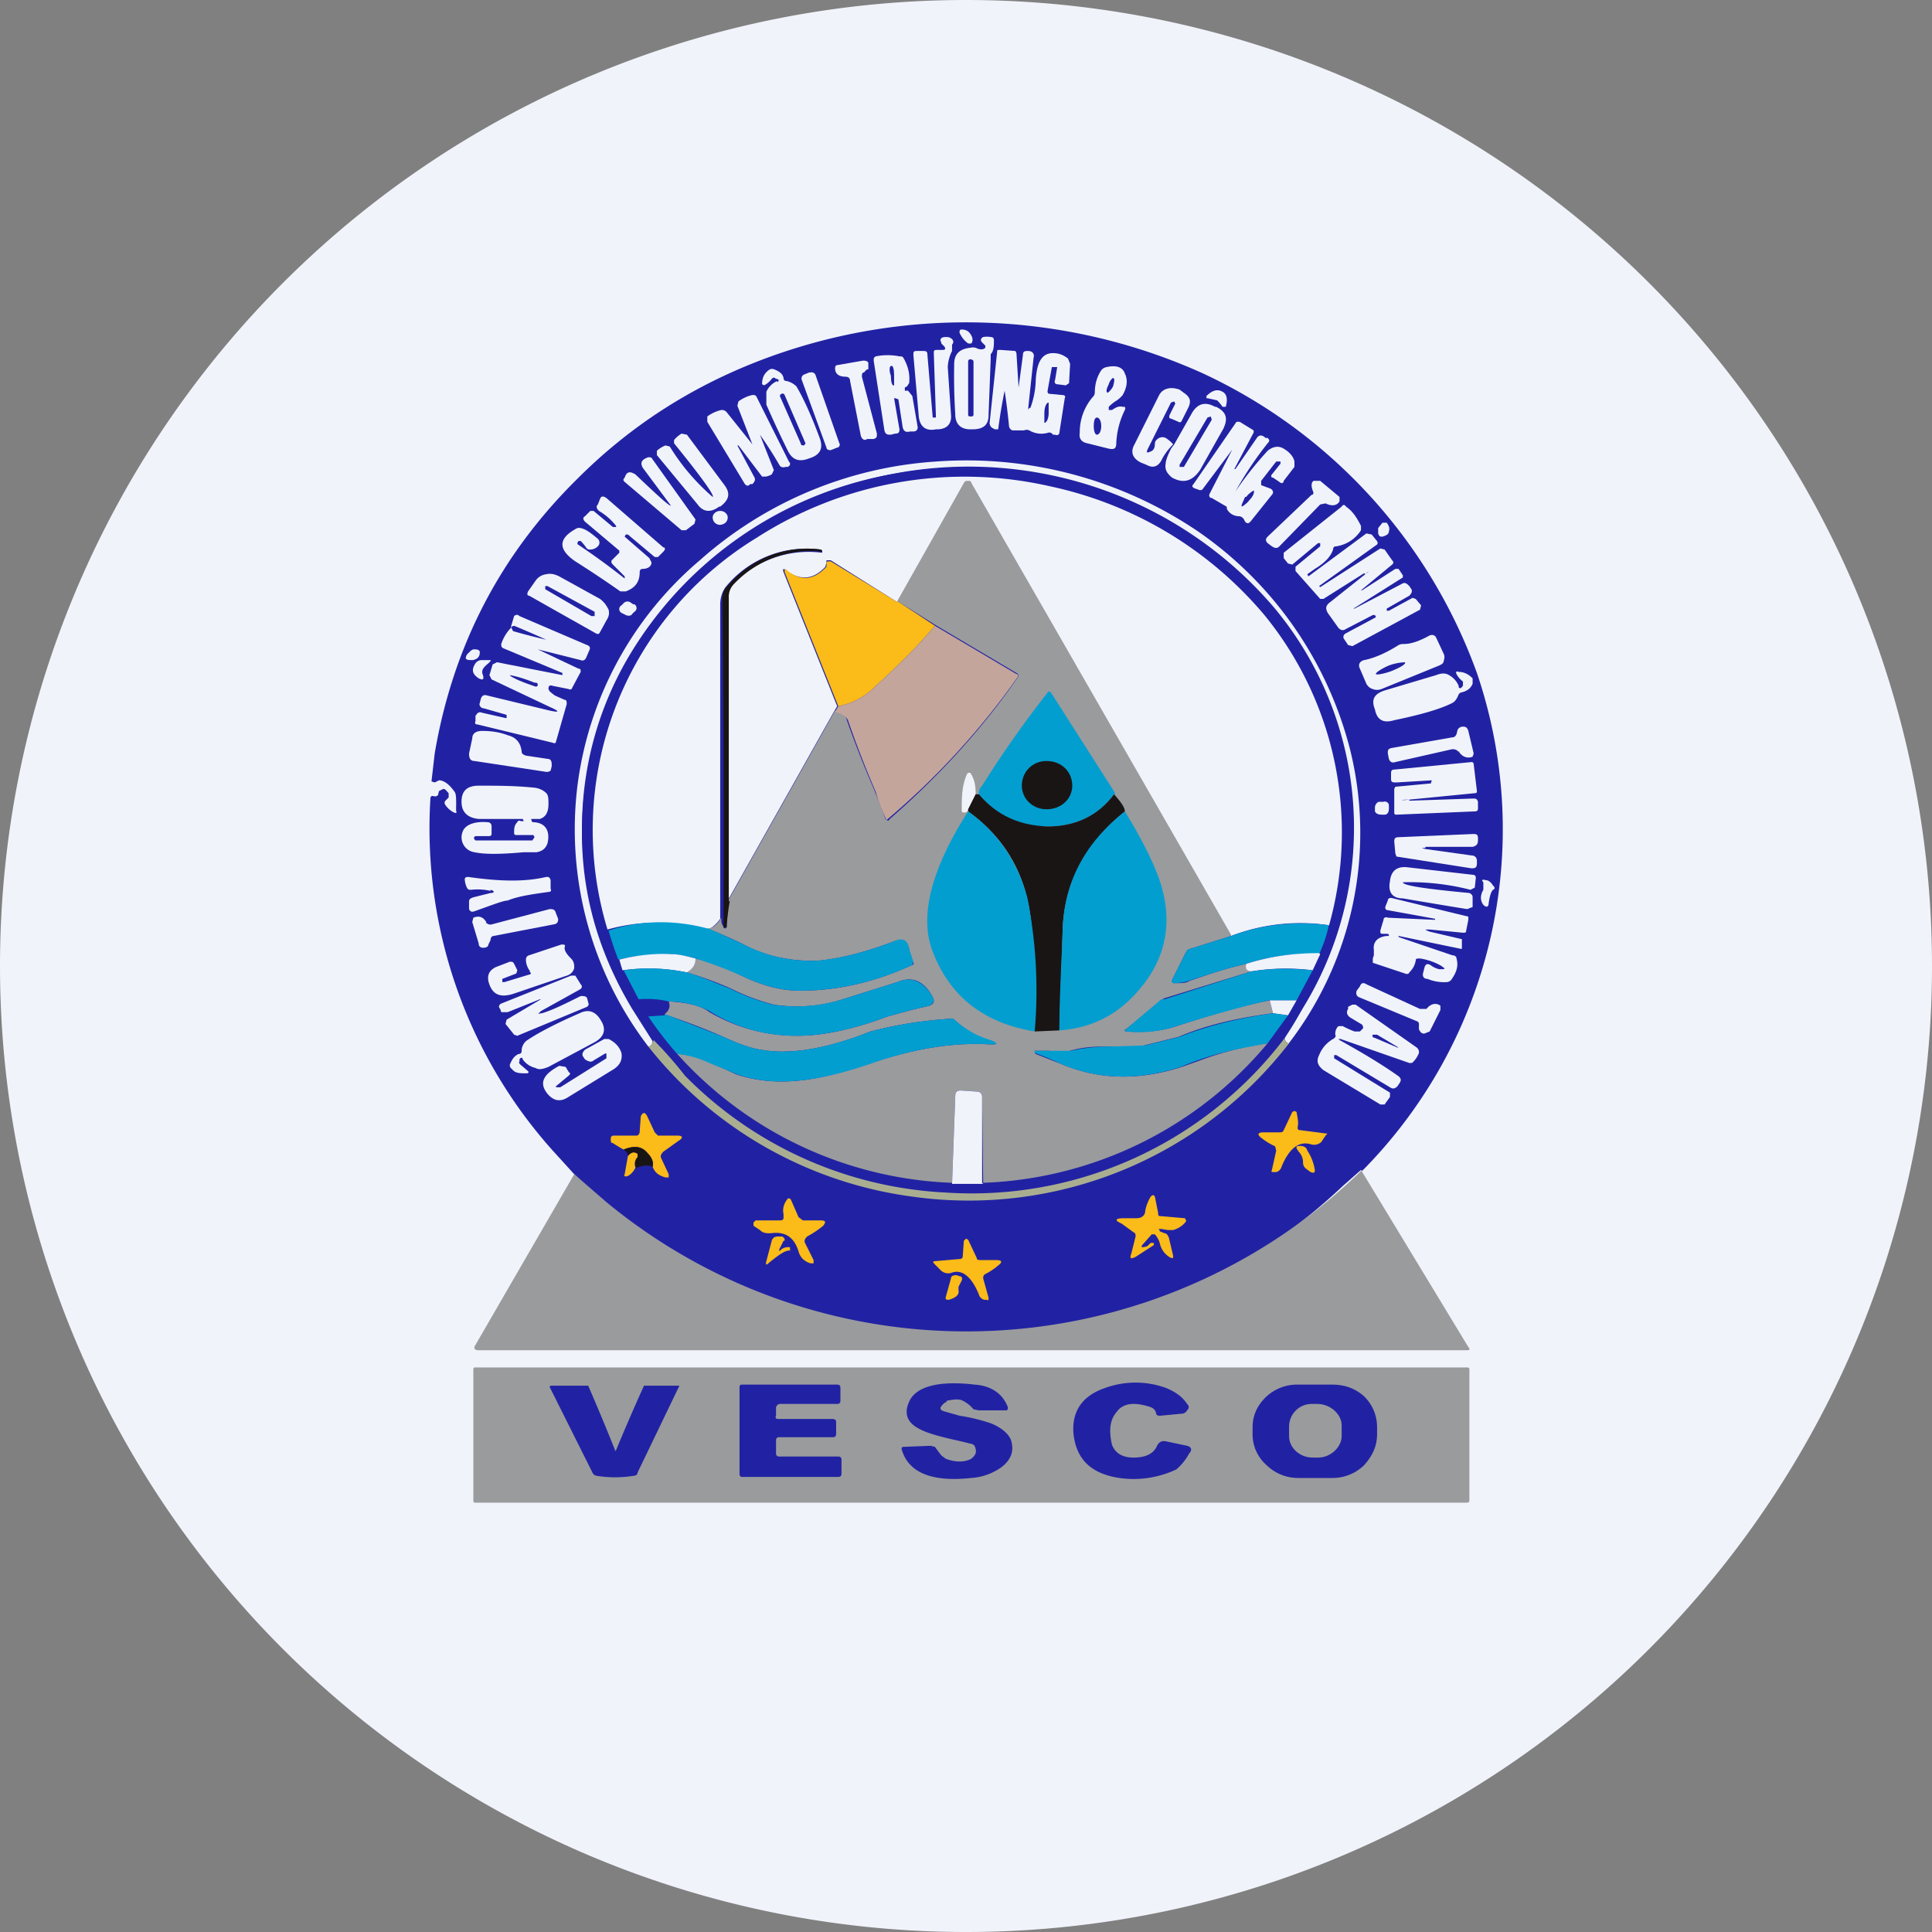 <ns0:svg xmlns:ns0="http://www.w3.org/2000/svg" width="18" height="18" viewBox="0 0 18 18"><ns0:rect x="0" y="0" width="18" height="18" fill="#808080" stroke="none"/><path xmlns="http://www.w3.org/2000/svg" fill="#F0F3FA" d="M9 18a9 9 0 0 1 0 -18a9 9 0 0 1 0 18Z" /><ns0:path d="m12.68 10.9-.17.15c-.58.55-1.25.94-2.02 1.16a5.27 5.27 0 0 1-5.14-1.27l-.2-.22a4.5 4.5 0 0 1-1.14-3.28c0-.02.01-.03.04-.02h.01l.02-.01.01-.04.04-.02c.02 0 .03.02.05.04v.04l-.03.03a.03.03 0 0 0 0 .04.2.2 0 0 0 .08.07c.02.01.03 0 .02-.01a.8.8 0 0 1 0-.06c0-.07 0-.11-.02-.13-.05-.07-.1-.1-.14-.1l-.04.02-.03-.01.03-.26c.17-1 .61-1.85 1.33-2.56.5-.5 1.08-.87 1.75-1.12a5.36 5.36 0 0 1 4.08.14 4.92 4.92 0 0 1 2.55 2.79 4.52 4.52 0 0 1-1.07 4.64Z" fill="#2122A3" /><ns0:path d="M9.04 3.11c.02.03.03.06.01.09h-.03a.24.24 0 0 1-.08-.1c0-.02 0-.03.02-.03.03 0 .06.01.08.04ZM8.72 3.89l-.02-.6c0-.02 0-.03.03-.03h.05c.03 0 .03-.01.02-.03l-.03-.03v-.01c-.02-.03 0-.05.04-.05.02 0 .04 0 .06.02.01.01.02.03 0 .05v.06a.37.37 0 0 0-.04.15l.03.44c.01.09-.04.14-.13.14h-.01c-.1.02-.15-.03-.16-.12l-.05-.57c0-.03 0-.04.03-.04h.06c.02 0 .04 0 .04.03l.05.59h.03ZM9.18 3.22l-.03-.03c-.02-.02-.01-.04.01-.05a.2.2 0 0 1 .07 0c.02 0 .03.01.03.03 0 .05 0 .1-.03.13v.05l-.02.52c0 .09-.05.13-.15.13h-.02c-.09 0-.14-.05-.14-.14a5.71 5.71 0 0 1-.01-.47c0-.09.05-.14.15-.15a.1.1 0 0 1 .05 0c.04.02.07.02.09 0v-.02ZM9.6 3.8a.8.8 0 0 0 .05-.26c.01-.17.06-.25.16-.25.06 0 .1.02.14.05l.02.05-.01.18-.03.02-.08-.01c-.02 0-.03-.02-.02-.04l.02-.12H9.8l-.04.22c0 .02 0 .03.03.03l.1.01c.03 0 .04.01.03.03l-.05.32c0 .02-.02.03-.04.02h-.02a.04.04 0 0 0-.04-.02.22.22 0 0 1-.18-.02.06.06 0 0 0-.05 0h-.1c-.02 0-.04-.02-.04-.05a6.19 6.19 0 0 0-.04-.32 4.71 4.71 0 0 0-.06.36h-.03l-.02-.01c-.02-.01-.03-.03-.03-.05l.07-.66c0-.02 0-.02.03-.02l.14.01.01.02.02.32.04-.3c0-.03.01-.04.04-.04h.01c.04 0 .06.03.05.06l-.05.47c0 .02 0 .02.01 0ZM8.44 3.64h.02l.04.05.05.29c0 .02-.01.04-.04.04h-.03c-.04.01-.06 0-.07-.04l-.04-.26-.03-.01h-.01l.05.29c0 .03-.01.04-.04.04l-.04.01c-.03 0-.05 0-.06-.04l-.1-.65c0-.02 0-.03.02-.04a.56.56 0 0 1 .22 0c.02 0 .03 0 .04.02.04.07.06.15.05.23l-.02.03-.02.01v.03Z" fill="#F0F3FA" /><ns0:path d="M9.05 3.35a.02.02 0 0 0-.03.02v.49c0 .01 0 .02.02.02s.03 0 .03-.02v-.49a.02.02 0 0 0-.02-.02Z" fill="#2122A3" /><ns0:path d="M7.88 3.51c-.07 0-.1-.03-.1-.08 0-.02.01-.03.03-.03l.23-.04c.02 0 .04 0 .05.02v.06c-.02 0-.03.02-.04.03-.02 0-.02.02-.02.04l.14.53c0 .03 0 .04-.03.05h-.06c-.03.02-.05 0-.06-.03l-.1-.51c0-.03-.02-.04-.04-.04Z" fill="#F0F3FA" /><ns0:path d="M8.3 3.5c0 .05.01.1.03.09v-.1c0-.05-.01-.09-.03-.08-.01 0-.02.04 0 .09Z" fill="#2122A3" /><ns0:path d="M10.33 3.79v.03h.03c.03-.02.06-.04.1-.03.02 0 .03 0 .02.03a.77.77 0 0 0-.08.31c0 .05-.02.06-.07.05l-.2-.05c-.05-.01-.08-.04-.07-.1a.5.5 0 0 1 .12-.33.06.06 0 0 0 .02-.04c0-.08.02-.15.06-.21a.08.08 0 0 1 .05-.03c.09-.02.15 0 .17.06.03.06.02.13-.02.2a.26.26 0 0 1-.07.06.42.42 0 0 0-.06.05ZM7.24 3.56c.02-.01.02-.02 0-.03h-.01c-.02-.02-.03-.01-.04 0a.22.22 0 0 1-.07.06l-.02-.01c0-.06.02-.1.06-.13a.05.05 0 0 1 .05-.01c.05.02.08.04.09.08 0 .02.01.03.03.03.04.01.07.03.09.05.06.1.14.27.22.49.03.09 0 .15-.1.18-.1.04-.16.01-.2-.07a10.4 10.4 0 0 1-.2-.43v-.12a.2.2 0 0 1 .1-.1ZM7.54 3.47l-.05.02a.04.04 0 0 0-.02.05l.23.63c0 .02.03.03.05.02l.05-.02c.02 0 .03-.03.02-.04L7.6 3.5a.04.04 0 0 0-.05-.03Z" fill="#F0F3FA" /><ns0:path d="M10.33 3.58c-.02.04-.03.07-.01.08 0 0 .03-.02.05-.06.01-.04.02-.07 0-.08 0 0-.03.02-.04.06Z" fill="#2122A3" /><ns0:path d="M10.93 4.14c-.02.02-.06.06-.1.13-.03.07-.08.1-.15.06l-.05-.02c-.08-.04-.1-.1-.06-.17l.23-.46a.12.12 0 0 1 .08-.06c.04-.01.08 0 .11.01l.04.03c.06.04.07.08.04.14l-.06.12c0 .01-.02.02-.03.01l-.07-.03c-.02 0-.02-.02-.01-.04l.05-.1-.01-.02-.03.01-.22.44c-.01.03 0 .03.02.02.04-.01.05-.04.05-.08 0-.02.02-.04.04-.05a.07.07 0 0 1 .06 0 .3.3 0 0 1 .07.06ZM11.39 3.65c.04.02.05.07.03.14h-.03a.38.38 0 0 0-.05-.06l-.09-.02h-.01v-.02c.05-.05.1-.07.15-.04Z" fill="#F0F3FA" /><ns0:path d="M7.28 3.67a.02.02 0 0 0-.01.03l.19.43c0 .02.02.02.03.02.01-.01.02-.02.01-.03l-.19-.44a.02.02 0 0 0-.03-.01Z" fill="#2122A3" /><ns0:path d="m7.17 4.43-.03.01H7.1l-.22-.29h-.01l.16.3c.01.02 0 .04-.02.06h-.02c-.02.02-.03.02-.05 0l-.35-.58v-.05a.35.35 0 0 1 .13-.06c.02 0 .03 0 .05.02l.24.3-.14-.36.01-.04a.35.35 0 0 1 .13-.06c.02 0 .03 0 .04.02l.3.6c.02.02.01.04-.01.05h-.02c-.03.01-.05 0-.06-.02a3.62 3.62 0 0 0-.18-.28l.13.33-.02.04-.02.01Z" fill="#F0F3FA" /><ns0:path d="M9.73 3.84v.1c.02 0 .04-.04.04-.09v-.1c-.02 0-.04.04-.04.1Z" fill="#2122A3" /><ns0:path d="m10.94 4.14.17-.3c.05-.08.12-.1.21-.05h.01c.1.05.11.11.07.2l-.22.39c-.07.1-.15.13-.26.07-.05-.04-.07-.08-.06-.13 0-.03.02-.08.05-.14l.03-.04Z" fill="#F0F3FA" /><ns0:path d="M10.19 3.97c0 .04.01.08.03.08.02 0 .04-.03.04-.08s-.02-.08-.04-.08-.03.03-.03.08ZM11.28 3.88l-.03.01-.26.44v.02h.04l.26-.44-.01-.03Z" fill="#2122A3" /><ns0:path d="m11.51 4.37.2-.29c.02-.03.05-.03.08 0h.02c.02.02.02.03 0 .05a3.25 3.25 0 0 0-.3.45c.1-.15.2-.27.3-.38.05-.04.1-.05.15-.02.05.03.09.07.1.12v.05l-.1.13c0 .02-.02.03-.04.01l-.06-.04c-.02 0-.02-.02-.01-.03l.08-.1V4.3h-.04l-.14.18v.04l.08.03c.03.01.04.04.02.06l-.2.25c-.02.02-.03.02-.05 0l-.01-.02a.06.06 0 0 0-.04-.03c-.06 0-.1-.03-.12-.07 0-.02 0-.02-.02-.03l-.12-.07c-.02 0-.03-.02-.02-.04l.21-.41c.01-.03.01-.03 0 0l-.27.36c-.01.02-.03.02-.05.01l-.03-.01c-.02-.01-.03-.02-.01-.04l.4-.58h.03l.13.08v.02l-.18.34h.01ZM6.7 4.72c-.08.06-.15.05-.2-.02l-.38-.46V4.2a.26.26 0 0 1 .08-.05l.04.01a2 2 0 0 0 .4.47c.02-.01-.1-.18-.36-.5V4.1a.26.26 0 0 1 .07-.06l.05.01.35.47c.06.08.04.14-.04.2ZM6.43 4.91a.9.9 0 0 1-.04.03h-.04l-.53-.45c-.01-.01-.02-.02 0-.04.02-.06.05-.06.1-.03.21.2.32.3.33.29l-.26-.35c-.03-.05-.01-.08.05-.1.02 0 .03 0 .04.02l.4.56-.01.04-.04.03ZM12.01 9.72c-.02 0-.04-.02-.04-.05l.2-.33a3.2 3.2 0 0 0-.3-3.68 3.74 3.74 0 0 0-5.27-.42A3.4 3.4 0 0 0 5.47 7.2c-.13.77 0 1.5.42 2.2l.19.3c0 .03-.02.05-.04.05a3.33 3.33 0 0 1-.66-2.43 3.3 3.3 0 0 1 1.14-2.1 3.67 3.67 0 0 1 2.2-.92 3.85 3.85 0 0 1 2.44.65 3.53 3.53 0 0 1 1.42 2.04 3.22 3.22 0 0 1-.58 2.74Z" fill="#F0F3FA" /><ns0:path d="M11.97 9.67a7.07 7.07 0 0 0-.3.35A3.68 3.68 0 0 1 8.8 11.1a3.66 3.66 0 0 1-2.9-1.73 3.13 3.13 0 0 1-.05-3.24A3.58 3.58 0 0 1 8.42 4.4a3.74 3.74 0 0 1 3.44 1.27 3.18 3.18 0 0 1 .3 3.68c-.06.11-.12.22-.2.33Z" fill="#2122A3" /><ns0:path d="M12.38 8.62a1.8 1.8 0 0 0-.91.1L9.05 4.51a.04.04 0 0 0-.03-.02c-.02 0-.03 0-.04.02l-.62 1.1-.62-.39H7.7v.02l-.01.04c-.11.12-.23.13-.36.04-.03-.03-.04-.02-.03.01l.5 1.25-.03.05-.99 1.76V5.57c0-.04.01-.08.04-.12a.98.98 0 0 1 .84-.3v-.02l-.02-.01a.97.97 0 0 0-.88.35c-.03.04-.05.1-.05.16v2.93c-.05.07-.1.1-.13.1a1.7 1.7 0 0 0-.92 0 3.19 3.19 0 0 1 1.39-3.65 3.58 3.58 0 0 1 2.73-.48 3.59 3.59 0 0 1 2 1.2 3.2 3.2 0 0 1 .6 2.9ZM12.3 4.7l-.38.39c-.02.02-.04.02-.07 0l-.04-.03c-.02-.02-.02-.04 0-.06l.41-.39c.02 0 .02-.02.01-.04a.25.25 0 0 1-.01-.04c0-.02 0-.04.02-.05h.06l.18.15v.04c-.02.04-.07.05-.13.02l-.05.01Z" fill="#F0F3FA" /><ns0:path d="m11.47 8.72-.38.12a.06.06 0 0 0-.04.03l-.13.26c0 .02 0 .03.02.03.07 0 .11 0 .14-.02.17-.06.35-.12.53-.16 0 .05.01.07.05.07l-.81.25-.02.01-.34.28c-.02 0-.01.01 0 .02.16.01.3 0 .44-.04.34-.11.64-.2.9-.25l.03.12c-.3.04-.6.1-.88.22l-.32.08a1.3 1.3 0 0 1-.32.01c-.11 0-.24 0-.37.04a.68.68 0 0 1-.2 0h-.13v.02l.01.01.23.09c.35.15.73.16 1.13.03l.17-.06a2.94 2.94 0 0 1 .63-.16 3.62 3.62 0 0 1-2.65 1.3l-.01-.8c0-.03-.02-.05-.05-.05l-.15-.01c-.03 0-.05.01-.05.05l-.03.81a3.62 3.62 0 0 1-2.56-1.2c.1 0 .2.03.29.07l.26.12c.21.07.43.08.65.05.16-.02.38-.08.65-.17.37-.12.72-.18 1.06-.16.08 0 .08 0 0-.03a.99.99 0 0 1-.34-.21 3.93 3.93 0 0 0-.77.12c-.4.16-.75.22-1.02.17-.08-.01-.2-.05-.35-.12a6.5 6.5 0 0 0-.55-.21c.04-.03.06-.07.04-.12.18.01.3.04.38.1.26.15.53.22.82.22.24 0 .52-.06.84-.18l.22-.06.17-.04c.04-.02.05-.04.03-.08-.08-.15-.19-.2-.33-.14l-.54.17a1.4 1.4 0 0 1-.61.04 2 2 0 0 1-.4-.15 3.36 3.36 0 0 0-.41-.15c.05-.03.07-.07.08-.13.16.04.31.1.47.18.18.08.34.12.5.12.36 0 .7-.08 1.05-.24.01 0 .02-.02 0-.03a.5.5 0 0 1-.03-.12c-.02-.08-.06-.1-.14-.07-.26.1-.5.16-.7.18-.26.01-.5-.04-.72-.16a5.15 5.15 0 0 0-.32-.14c.04 0 .08-.02.13-.1 0 .04 0 .06.02.08 0 .01 0 .02.02.02l.01-.01V8.6l.02-.22.99-1.76c.06.02.1.04.11.09a9.5 9.5 0 0 0 .26.66l.1.26c.02.02.03.02.04 0 .47-.41.87-.85 1.2-1.33 0-.01 0-.02-.02-.03l-.76-.45-.35-.22.62-1.1c.01-.02.02-.02.04-.02.01 0 .03 0 .03.02l2.42 4.21Z" fill="#9A9B9D" /><ns0:path d="M11.6 4.63c-.02.05-.04.08-.03.09 0 0 .04-.02.07-.06.04-.04.05-.08.04-.09 0 0-.04.02-.07.06Z" fill="#2122A3" /><ns0:path d="M5.96 5.33c0 .1-.05.15-.13.18h-.05a10.5 10.5 0 0 0-.42-.28c-.16-.11-.16-.21 0-.3a.06.06 0 0 1 .05-.01c.05.01.1.05.16.1.02.02.02.05 0 .07a.1.1 0 0 1-.07.03c-.01 0-.03 0-.04-.02a.44.44 0 0 0-.05-.06c-.02 0-.03 0-.03.03a6.7 6.7 0 0 1 .44.32v-.02l-.1-.1c-.02-.02-.03-.03-.02-.05l.07-.07v-.02l-.32-.27c-.02-.02-.02-.04 0-.05l.05-.05h.03l.18.15h.03V4.9a.56.56 0 0 0-.16-.14c-.02-.02-.03-.04-.01-.06l.02-.05c.01-.03.03-.03.06-.01l.53.46c.02 0 .02.02 0 .04l-.05.05H6.1l-.25-.21h-.02L5.82 5V5l.23.2.02.04c0 .04-.04.06-.08.06-.02 0-.03.01-.03.03ZM12.71 5.34l-.38.24h-.03l-.23-.26v-.04l.23-.19v-.03h-.02l-.24.2-.04-.01-.04-.05v-.05l.54-.43c.01-.02.03-.02.04 0 .06.04.1.1.14.18v.04a.33.33 0 0 1-.23.15c-.02 0-.03.01-.03.03-.02.06-.07.12-.17.18l-.07.05.01.02.54-.4.05.01.04.05c.02.02.02.04 0 .05l-.53.38.01.01.56-.36.04.01.07.1c.02.02.01.03 0 .04l-.29.24h.01l.31-.2h.03l.04.06v.02l-.46.29h.01l.44-.23c.03-.02.05 0 .07.02l.02.03c.01.02 0 .04-.02.06l-.21.12v.02h.02l.22-.12.03.01.05.06-.01.04-.63.34-.04-.01-.04-.06c-.01-.02 0-.04.02-.05l.28-.15-.01-.02h-.02l-.25.13c-.03.02-.05.01-.07-.01l-.1-.14c-.02-.04-.02-.06.01-.09l.34-.27c.04-.03.04-.04 0 0ZM6.7 4.89c.05 0 .08-.03.08-.07 0-.03-.03-.06-.07-.06-.04 0-.07.03-.07.06 0 .04.03.07.07.07ZM12.94 4.95c0 .03-.03.04-.06.05-.02 0-.03 0-.04-.03v-.05l.04-.05h.04c.02.03.03.05.02.08Z" fill="#F0F3FA" /><ns0:path d="M6.8 8.39a2.16 2.16 0 0 0-.03.25h-.03a198.29 198.29 0 0 0-.01-3c0-.08 0-.13.04-.17a.97.97 0 0 1 .88-.35l.01.01v.01a.98.98 0 0 0-.83.31.17.17 0 0 0-.04.12V8.4Z" fill="#1A1515" /><ns0:path d="m8.36 5.6.35.23c-.14.17-.33.36-.56.57a.66.66 0 0 1-.34.18l-.5-1.25c0-.03 0-.04.03-.01.13.1.25.08.36-.04v-.04l.01-.01h.03l.62.38Z" fill="#FBBB18" /><ns0:path d="M4.93 5.55c-.02 0-.02-.02-.01-.04l.07-.1a.14.14 0 0 1 .1-.06c.04-.01.08 0 .12.02l.38.21c.04.03.06.06.08.1.01.04 0 .07-.02.1l-.06.11c-.01.02-.02.02-.04.01l-.62-.35Z" fill="#F0F3FA" /><ns0:path d="m5.54 5.7-.44-.24h-.02v.03l.43.25h.03V5.7Z" fill="#2122A3" /><ns0:path d="m5.9 5.63-.03-.02a.05.05 0 0 0-.06.01l-.02.02a.04.04 0 0 0 0 .07l.04.02c.02.01.05.01.06-.01l.02-.02a.04.04 0 0 0 0-.07ZM4.76 5.84l.02.04a5.8 5.8 0 0 0 .31.08 12.3 12.3 0 0 0-.3-.13l-.03.01.03-.1c.01-.01.03-.02.05 0l.63.27c.03.01.03.03.02.05l-.03.07c-.01.02-.03.03-.05.02l-.4-.1c-.01 0-.01 0 0 0l.38.18c.02 0 .02.01.02.03l-.08.15c0 .01-.02.02-.03.01l-.15-.03c-.03-.01-.04 0-.04.03l.01.02a.6.6 0 0 0 .05.04l.09.04c.02 0 .02.02.02.04l-.1.35c0 .01-.01.02-.03.01l-.7-.17c-.02 0-.03-.01-.02-.03v-.05c.02-.03.03-.04.06-.03l.22.05h.01v-.03c.01 0 0 0 0 0l-.21-.06c-.03 0-.05-.03-.04-.05l.01-.04c.01-.03.03-.04.06-.03l.58.14c.09.02.1.01.01-.03l-.55-.26-.02-.04.03-.1.04-.02.61.12v-.02l-.55-.23c-.02-.01-.02-.02-.02-.04a.39.39 0 0 1 .1-.16Z" fill="#F0F3FA" /><ns0:path d="m7.78 6.63.03-.05a.66.66 0 0 0 .34-.18c.23-.21.42-.4.56-.57l.76.45c.02 0 .02.02.01.03a7.03 7.03 0 0 1-1.22 1.33 1.43 1.43 0 0 1-.1-.26 9.5 9.5 0 0 1-.26-.67c-.02-.04-.06-.06-.12-.08Z" fill="#C3A59C" /><ns0:path d="M13.08 6c.07 0 .15-.03.24-.08.03-.01.05 0 .06.02l.07.15c.01.02.01.04 0 .07 0 .02-.02.03-.04.04l-.54.22a.11.11 0 0 1-.08 0 .1.1 0 0 1-.06-.05l-.06-.14c-.02-.04 0-.07.04-.08.1-.02.21-.07.32-.14a.1.1 0 0 1 .05-.01ZM4.47 6.07c0 .02 0 .04-.02.06a.09.09 0 0 1-.05.02c-.03 0-.06 0-.06-.02 0 0 0-.03.03-.05a.08.08 0 0 1 .04-.03c.03 0 .05 0 .06.02ZM4.5 6.15h.05c.03 0 .03 0 0 .03-.05.04-.07.07-.05.11.01.04 0 .05-.04.03-.06-.04-.07-.08-.03-.14a.07.07 0 0 1 .06-.03Z" fill="#F0F3FA" /><ns0:path d="M12.97 6.25c.07-.03.13-.06.12-.08 0 0-.07 0-.15.03-.07.03-.13.07-.12.08 0 .01.07 0 .15-.03Z" fill="#2122A3" /><ns0:path d="M13.59 6.4c0 .01.02.02.03 0l.01-.01v-.04a.22.22 0 0 1-.06-.07c-.01-.02 0-.03.02-.02.06 0 .1.03.13.06v.05c-.02.05-.06.07-.1.08a.04.04 0 0 0-.03.02c-.02.05-.04.07-.06.08-.12.06-.3.11-.54.16-.1.03-.16 0-.18-.1-.04-.1 0-.15.1-.18l.47-.14c.05-.02.09-.02.12 0a.2.2 0 0 1 .09.1Z" fill="#F0F3FA" /><ns0:path d="M5.01 6.38c0 .02-.02.02-.04.01-.15-.05-.22-.09-.22-.1 0 0 .08.01.23.07.03 0 .03.01.03.02Z" fill="#2122A3" /><ns0:path d="M10.38 7.4c-.15.2-.36.3-.62.3a.81.81 0 0 1-.64-.3c0-.02 0-.05.03-.08a10.13 10.13 0 0 1 .62-.88l.02.01.6.94Z" fill="#029ED0" /><ns0:path d="M13.58 7c0-.01-.02-.02-.05-.02L13 7.1c-.03.01-.05 0-.06-.03l-.01-.05c0-.03 0-.04.03-.05l.57-.1c.02 0 .03-.01.04-.03l.01-.04c.01-.02.03-.03.05-.03.03 0 .04.01.05.04l.05.21-.01.03c-.05.02-.1 0-.13-.05ZM4.9 7.04l.2.03c.03 0 .04.02.04.05v.02l-.01.04a.06.06 0 0 1-.05.01l-.66-.1c-.04 0-.05-.03-.05-.07l.03-.14c0-.05.04-.07.09-.07h.01c.1 0 .18.02.23.04.08.02.12.07.13.15 0 .02.01.03.04.04Z" fill="#F0F3FA" /><ns0:path d="M9.75 7.54c.14 0 .24-.1.24-.22 0-.13-.1-.23-.24-.23-.13 0-.23.1-.23.23 0 .12.1.22.23.22Z" fill="#1A1515" /><ns0:path d="m13.13 7.46.59-.02c.03 0 .04 0 .05.03v.05c0 .03 0 .04-.04.04l-.72.03c-.01 0-.02 0-.02-.02v-.22l.01-.02.32-.03h.01l.01-.03-.33.02c-.03 0-.05 0-.05-.03v-.05c0-.02 0-.04.03-.04l.72-.07s.02 0 .02.02l.03.25c0 .01 0 .02-.02.02l-.61.06c-.09 0-.09.01 0 0ZM9.09 7.4l-.07.14c0 .02-.02.03-.03.03-.02 0-.03 0-.03-.02 0-.11 0-.23.05-.34l.01-.01h.02c.04.06.05.12.05.2ZM4.9 7.65h-.02l-.01-.02h-.41c-.1-.01-.16-.06-.16-.16s.05-.15.16-.15c.17 0 .35 0 .53.02.05.01.08.03.1.05.02.02.02.06.02.1 0 .07-.02.12-.08.14h-.08v.01l.01.02c.12 0 .17.08.14.2-.02.05-.05.07-.1.08h-.12c-.22.02-.37.02-.46 0a.14.14 0 0 1-.11-.19c.02-.06.1-.1.23-.09.03 0 .04.02.04.04v.06c0 .02 0 .03-.03.03h-.11c-.02 0-.03.01-.02.03l.01.01h.53l.02-.03-.01-.02h-.15c-.02 0-.03 0-.03-.02 0-.04 0-.07.03-.1 0-.01.02-.02.03-.01h.04Z" fill="#F0F3FA" /><ns0:path d="M9.12 7.4c.17.2.38.29.64.3.26 0 .47-.1.62-.3.06.07.1.12.1.16-.37.3-.57.67-.58 1.12l-.03.92-.23.01v-.24c0-.47-.02-.8-.07-1-.08-.34-.27-.61-.55-.81v-.02l.07-.14h.03Z" fill="#1A1515" /><ns0:path d="M12.89 7.47h-.04c-.02 0-.04.03-.04.05v.04c.01.02.03.03.06.03h.03c.03 0 .04-.03.04-.05V7.5c0-.02-.03-.04-.05-.03Z" fill="#F0F3FA" /><ns0:path d="M9.64 9.61c-.48-.08-.8-.33-.96-.77-.11-.32 0-.75.34-1.28.28.2.46.47.55.8a4.4 4.4 0 0 1 .07 1.25ZM10.48 7.56c.16.26.27.48.33.66.13.41.04.77-.27 1.08-.18.18-.4.28-.67.3 0-.31.02-.62.03-.92.01-.45.2-.82.58-1.12Z" fill="#029ED0" /><ns0:path d="M13.28 7.9c-.04 0-.04 0 0 .01l.43.06c.03 0 .05.02.05.05v.02c0 .04-.01.05-.05.05l-.7-.11-.01-.03-.01-.11c0-.03.01-.04.04-.04l.7-.03c.03 0 .04.01.04.04v.02c0 .03-.01.05-.05.06h-.44ZM13.07 8.22c0 .03.2.06.62.1.02.01.03.02.03.04v.09l-.05.02a58.9 58.9 0 0 1-.6-.1c-.1 0-.14-.06-.12-.16.01-.1.07-.14.16-.13l.61.07c.02 0 .03.01.03.03l-.01.09-.04.02a2.26 2.26 0 0 0-.63-.07ZM4.57 8.3a.54.54 0 0 0-.18-.01c-.02 0-.03 0-.04-.02a.2.2 0 0 1-.02-.08c0-.01.01-.02.03-.02.28.04.52.05.73 0 .02 0 .03 0 .04.03v.08c.01.02 0 .03-.02.03l-.07.01c-.14.02-.24.04-.31.07-.04 0-.14.04-.31.1-.03.01-.04 0-.05-.02V8.4c0-.02.01-.03.04-.04l.16-.04c.04 0 .04-.02 0-.03ZM13.82 8.24v-.02c-.02-.02-.01-.03.02-.02.03 0 .05.02.07.05.02.02.02.03 0 .04-.02.02-.03.06-.04.12 0 .04-.02.05-.05.02-.03-.04-.03-.09 0-.14v-.05ZM13.37 8.56l-.44-.08c-.02 0-.03-.02-.02-.04l.02-.05c0-.02.02-.03.05-.02l.7.17v.03l-.02.1c0 .02-.01.02-.03.02l-.31-.03c-.05 0-.05 0 0 .02l.3.07v.09h-.01l-.58-.12v.01l.5.17c.02 0 .04.01.04.03.02.07 0 .13-.05.2a.06.06 0 0 1-.04.02.4.4 0 0 1-.18-.03c-.04 0-.05-.03-.04-.06l.01-.04c.01-.04.03-.05.07-.02a.2.2 0 0 0 .07.03c.06 0 .06 0 .02-.03a.56.56 0 0 0-.2-.07c-.03 0-.04 0-.04.02-.01.05-.03.08-.06.11 0 .01-.02.02-.04.01l-.3-.1v-.04l.01-.03v-.05c-.01-.07.03-.12.12-.13h.02c0-.01 0-.02-.02-.02h-.04c-.02 0-.02-.01-.02-.03l.03-.1c0-.02.02-.03.04-.02l.44.02c.02 0 .02 0 0 0ZM4.53 8.6c.02.01.03.02.06.01l.53-.14c.03 0 .05 0 .06.04l.02.05c0 .02 0 .04-.03.05l-.57.11c-.02 0-.03.02-.03.04l-.02.04c0 .02-.02.03-.05.03-.02 0-.04-.01-.04-.04l-.06-.2.01-.04c.05-.02.09-.01.12.04Z" fill="#F0F3FA" /><ns0:path d="m6.6 8.65.31.14c.23.12.46.17.71.16.21-.02.45-.08.71-.18.08-.04.13-.01.14.07l.04.12-.01.03c-.34.16-.7.24-1.05.24-.15 0-.32-.04-.5-.12a3.88 3.88 0 0 0-.47-.18 1.07 1.07 0 0 0-.22-.04c-.16 0-.33.01-.5.05a3.28 3.28 0 0 1-.09-.27c.3-.1.62-.1.92-.02ZM12.38 8.62c-.02.1-.05.18-.09.27-.24-.01-.47.02-.68.09-.18.04-.36.1-.54.16a.47.47 0 0 1-.13.02c-.02 0-.03-.01-.02-.03l.13-.26c.01-.02.02-.03.04-.03l.38-.12c.3-.11.6-.14.91-.1Z" fill="#029ED0" /><ns0:path d="M4.94 9.05a.18.18 0 0 1-.04-.1c0-.02 0-.04.03-.05l.3-.1c.03 0 .04 0 .03.03 0 .03.02.06.06.1.03.03.03.06.03.09a.1.1 0 0 1-.07.07l-.5.17c-.13.04-.2 0-.23-.12-.01-.06.01-.1.07-.13l.13-.05c.02 0 .03 0 .04.02l.03.06-.01.03-.13.05v.03h.02l.23-.07c.02 0 .02-.02 0-.03ZM12.3 8.89l-.07.15a1.97 1.97 0 0 0-.57.01c-.04 0-.06-.02-.05-.07.22-.07.44-.1.68-.1ZM6.48 8.93c0 .06-.03.1-.08.13a1.77 1.77 0 0 0-.6-.02 3.24 3.24 0 0 1-.03-.1c.16-.04.33-.06.49-.05.07 0 .14.02.22.04Z" fill="#F0F3FA" /><ns0:path d="M6.4 9.06c.14.04.27.1.4.15a2 2 0 0 0 .4.15c.2.03.4.02.62-.04l.54-.17c.14-.06.25 0 .33.14.02.04 0 .06-.03.08l-.17.04-.22.06c-.32.12-.6.18-.84.18a1.5 1.5 0 0 1-.82-.23.87.87 0 0 0-.38-.09.89.89 0 0 0-.28-.02l-.14-.27c.2-.03.4-.02.59.02ZM12.23 9.04l-.15.28h-.26c-.25.06-.55.14-.89.25a1.1 1.1 0 0 1-.44.04c-.01 0-.02-.01 0-.02l.33-.28h.03l.81-.26c.19-.03.38-.03.57-.01Z" fill="#029ED0" /><ns0:path d="M5.05 9.44c.1-.03.22-.09.36-.16.03 0 .05 0 .06.02l.01.04c.01.02 0 .03-.01.04l-.65.27-.03-.01-.08-.1.01-.04.32-.19h-.01l-.3.12h-.06l-.01-.03c-.02-.02-.01-.04.01-.05l.65-.26h.04l.05.08c.02.02.01.04-.01.05l-.36.2c-.03.03-.03.03 0 .02ZM13.29 9.4c.04-.05.09-.06.13-.03v.04l-.1.2-.05.02c-.03 0-.04-.02-.05-.04v-.04c0-.02 0-.03-.03-.04l-.53-.22c-.02-.01-.03-.03-.02-.06l.03-.04c.01-.03.03-.04.06-.02l.5.23h.06ZM12.08 9.32l-.08.14-.14-.02-.03-.12h.25ZM12.48 9.69c.18.1.37.21.54.33.03.02.04.04.02.07l-.02.03c-.02.02-.04.03-.07.01l-.5-.3h-.02v.03l.52.32v.04l-.05.07h-.04l-.53-.32c-.05-.04-.07-.08-.04-.14a.3.3 0 0 1 .13-.15c.02-.01.03-.03.02-.04 0-.04.01-.06.03-.08h.04a.8.8 0 0 0 .11.05h.05l.03-.03c0-.01 0-.03-.02-.04l-.1-.06c-.03-.02-.04-.05-.02-.08v-.02l.04-.02h.03l.57.4c.02.02.02.03.02.05a.25.25 0 0 1-.06.09.05.05 0 0 1-.04 0l-.63-.22h-.02ZM4.84 9.87v.02c-.01.01 0 .02.01.03l.07.06c.01.01 0 .02-.01.02-.07 0-.11 0-.14-.04a.04.04 0 0 1-.02-.04c.02-.05.04-.08.08-.1.02 0 .03-.01.03-.03 0-.04.02-.07.04-.09.1-.07.27-.16.5-.26.08-.04.15-.02.2.07.05.08.03.15-.06.2l-.43.23c-.05.02-.09.03-.12.01a.2.2 0 0 1-.12-.08c0-.02-.02-.02-.03 0Z" fill="#F0F3FA" /><ns0:path d="m6.2 9.45.54.21c.15.07.27.11.35.12.28.05.61-.01 1.02-.17a3.93 3.93 0 0 1 .77-.12c.1.09.21.16.35.2.07.03.07.04 0 .04-.35-.02-.7.04-1.06.16-.28.1-.5.15-.66.17-.22.03-.44.02-.64-.05L6.6 9.9a.88.88 0 0 0-.29-.08 3.3 3.3 0 0 1-.27-.35l.15-.01ZM11.86 9.44l.14.02-.19.26-.21.04a2.94 2.94 0 0 0-.6.18c-.4.13-.77.12-1.12-.03a2.32 2.32 0 0 0-.24-.1v-.02H9.98c.13-.03.26-.04.37-.04l.32-.01.32-.08c.28-.11.58-.18.88-.22Z" fill="#029ED0" /><ns0:path d="m13.02 9.76-.21-.09c-.02 0-.03-.02-.02-.03h.04l.2.12Z" fill="#2122A3" /><ns0:path d="M11.97 9.67c0 .03.02.05.04.05a3.77 3.77 0 0 1-3.5 1.43 3.77 3.77 0 0 1-2.47-1.4c.03-.01.04-.03.05-.06a3.64 3.64 0 0 1 .29.33 3.66 3.66 0 0 0 2.42 1.09 3.66 3.66 0 0 0 3.17-1.44Z" fill="#AAAE91" /><ns0:path d="M5.18 10.11v.02h.04l.43-.27v-.03c0-.02 0-.02-.02-.01l-.1.06c-.02.02-.05.01-.08-.01l-.02-.03c-.01-.02 0-.04.02-.06l.18-.1h.04c.06.03.1.07.12.13.01.06-.01.11-.07.15l-.44.27c-.07.04-.13.02-.18-.04-.08-.1-.04-.18.11-.26l.06.01.03.05c.02.01.01.02 0 .03l-.12.1ZM9.16 11.03h-.29l.03-.82c0-.04.02-.05.05-.05l.15.01c.03 0 .05.02.05.05v.8Z" fill="#F0F3FA" /><ns0:path d="m12.12 10.53.23.03c.02 0 .02 0 0 .02l-.04.06a.1.1 0 0 1-.1.02c-.11-.03-.2.04-.27.21a.07.07 0 0 1-.05.05h-.02c-.02 0-.03 0-.02-.02l.04-.18-.01-.04a.62.62 0 0 1-.13-.08c-.04-.03-.03-.05.02-.05h.15c.02 0 .03 0 .04-.02l.08-.17.02-.01.02.01c.01.06.02.1.01.14 0 .02 0 .03.03.03ZM6.08 10.87c.01-.04 0-.08-.05-.13-.05-.06-.12-.07-.22-.03a1.5 1.5 0 0 1-.1-.06c-.02 0-.02-.02-.02-.04s.01-.03.03-.03h.21c.02 0 .03-.02.03-.04l.01-.14c.02-.04.04-.04.06 0l.07.15.03.03h.18c.05 0 .06.02.01.05l-.14.1c-.02.02-.03.04-.02.06l.07.15v.03H6.2c-.07-.02-.1-.05-.12-.1Z" fill="#FBBB18" /><ns0:path d="M12.14 10.83a.14.14 0 0 0-.04-.1l-.02-.03v-.02c.05-.01.09 0 .1.04.04.06.06.12.07.18 0 .03-.01.03-.04.02l-.04-.03a.07.07 0 0 1-.03-.06Z" fill="#FBBB18" /><ns0:path d="M6.08 10.87c-.04-.02-.1-.01-.15.01-.02-.03-.02-.07.01-.1v-.03l-.02-.01c-.03 0-.05 0-.07.03 0-.02-.01-.04-.04-.06.1-.04.17-.03.22.03.05.05.06.1.05.13Z" fill="#1A1515" /><ns0:path d="M5.92 10.88c-.02.04-.05.07-.08.08-.02 0-.03 0-.02-.02l.03-.17c.02-.02.04-.04.07-.03l.02.01v.03c-.03.03-.03.07-.02.1Z" fill="#FBBB18" /><ns0:path d="m12.68 10.9 1 1.65c.02.02.01.03-.01.03H4.46c-.04 0-.05-.02-.03-.05l.92-1.59.3.26a5.27 5.27 0 0 0 7.04-.3Z" fill="#9A9B9D" /><ns0:path d="m10.8 11.47.05.02c.02 0 .03.02.04.04l.04.17v.02h-.02a.2.2 0 0 1-.1-.12.22.22 0 0 0-.05-.1h-.03l-.07.08c-.04.04-.03.05.03.03l.03-.03h.03v.02l-.17.11c-.04.02-.06.02-.04-.03l.04-.16c0-.02 0-.03-.02-.04l-.11-.08c-.07-.03-.06-.05.02-.05h.12c.05 0 .08-.03.08-.07a.4.4 0 0 1 .05-.13c.02-.02.03-.02.04 0l.03.15c0 .02 0 .03.02.03l.23.02.01.02v.01a.23.23 0 0 1-.12.08h-.05l-.06-.01c-.03 0-.03 0-.01.02ZM7.27 11.37c.02 0 .03-.01.03-.02v-.04c-.01-.04 0-.09.03-.13.01-.02.03-.02.04 0l.07.16.04.03h.16c.05 0 .06.01.03.05a.95.95 0 0 1-.15.1c-.02.02-.03.04-.02.06l.08.16v.03h-.03a.19.19 0 0 1-.07-.04.16.16 0 0 1-.04-.07c-.04-.13-.12-.19-.26-.17-.04 0-.07 0-.1-.03l-.06-.04v-.03l.02-.02h.23Z" fill="#FBBB18" /><ns0:path d="m7.3 11.56-.04.08c0 .02 0 .02.02 0a.1.1 0 0 1 .07-.02h.01v.03c.01 0 0 .01 0 0-.05 0-.1.04-.19.11-.03.03-.04.03-.03-.01l.05-.19c.01-.03.03-.04.06-.04h.04l.02.02v.02ZM8.97 11.7l.01-.14.02-.02.02.01.08.17c0 .02.02.02.04.02h.14c.06 0 .06.02.02.05a.6.6 0 0 1-.12.08c-.02.01-.02.03-.02.04l.05.18c0 .02 0 .03-.02.02h-.02a.07.07 0 0 1-.05-.05c-.07-.17-.16-.24-.26-.2a.1.1 0 0 1-.1-.03l-.05-.05c-.02-.02-.02-.03 0-.03l.23-.02c.02 0 .03-.01.03-.03Z" fill="#FBBB18" /><ns0:path d="M8.93 12.02c.01.04-.02.07-.09.09-.02 0-.03 0-.03-.02l.05-.18c0-.02.02-.03.05-.03l.03.01c.02 0 .03.02.02.04l-.03.06v.03Z" fill="#FBBB18" /><ns0:path d="M13.69 13.98c0 .01 0 .02-.03.02H4.43c-.01 0-.02 0-.02-.02v-1.22c0-.01 0-.02.02-.02h9.23c.02 0 .03 0 .03.02v1.22Z" fill="#9A9B9D" /><ns0:path d="M8.82 13.06a.1.1 0 0 0-.04.03c-.03.03-.02.05.02.06l.14.04c.13.02.23.05.29.07.1.04.17.1.19.16.03.1 0 .18-.09.25a.55.55 0 0 1-.28.1c-.37.04-.59-.05-.65-.27 0-.01 0-.02.02-.02l.25-.01.04.01.06.08.04.03c.1.04.19.03.24 0 .05-.04.05-.07.03-.12a.06.06 0 0 0-.04-.02l-.08-.02c-.18-.04-.3-.07-.38-.11-.13-.06-.16-.15-.11-.26.06-.14.27-.2.61-.16.15.01.26.08.31.21 0 .02 0 .03-.02.03h-.25l-.05-.01a.32.32 0 0 0-.1-.08c-.04-.02-.09-.01-.15 0ZM10.77 13.16a.08.08 0 0 0-.05-.05c-.15-.05-.26-.04-.32.05-.06.07-.07.17-.04.3.03.08.1.12.2.12.12 0 .19-.04.22-.11.02-.04.05-.05.09-.04l.19.04c.04.01.05.04.02.07a.52.52 0 0 1-.12.15.93.93 0 0 1-.53.08c-.27-.04-.41-.18-.43-.43-.01-.2.09-.34.3-.41a.83.83 0 0 1 .56 0c.1.04.16.09.2.15.02.02.02.04 0 .06a.06.06 0 0 1-.04.03l-.21.02c-.02 0-.03 0-.04-.02v-.01ZM12.83 13.36c0 .11-.04.2-.12.29a.42.42 0 0 1-.3.12h-.31a.42.42 0 0 1-.3-.12.38.38 0 0 1-.13-.28v-.07c0-.11.04-.2.12-.28a.42.42 0 0 1 .3-.12h.32c.11 0 .21.03.3.11.08.08.12.18.12.29v.06ZM5.73 13.52l.01-.01a20.22 20.22 0 0 1 .26-.6h.33c.01 0 .01 0 0 0l-.39.81c0 .02-.02.03-.04.03a1.06 1.06 0 0 1-.34 0 .05.05 0 0 1-.04-.03l-.4-.8.01-.01h.35a21.05 21.05 0 0 1 .25.6ZM7.84 13.6v.13c0 .02-.01.03-.03.03h-.9c-.01 0-.02-.01-.02-.03v-.8c0-.02 0-.03.03-.03h.88c.02 0 .03.01.03.03v.12c0 .02-.01.03-.03.03h-.53c-.02 0-.03.01-.04.03v.08c-.01.02 0 .03.02.03h.5c.03 0 .04.01.04.03v.11c0 .02-.01.03-.03.03h-.5c-.02 0-.03.01-.03.03v.12c0 .02.01.03.03.03h.55c.02 0 .03.01.03.03Z" fill="#2122A3" /><ns0:path d="M12.27 13.08h-.05c-.12 0-.21.1-.21.21v.09c0 .11.1.2.22.2h.05c.12 0 .22-.1.22-.2v-.1c0-.1-.1-.2-.23-.2Z" fill="#9A9B9D" /></ns0:svg>